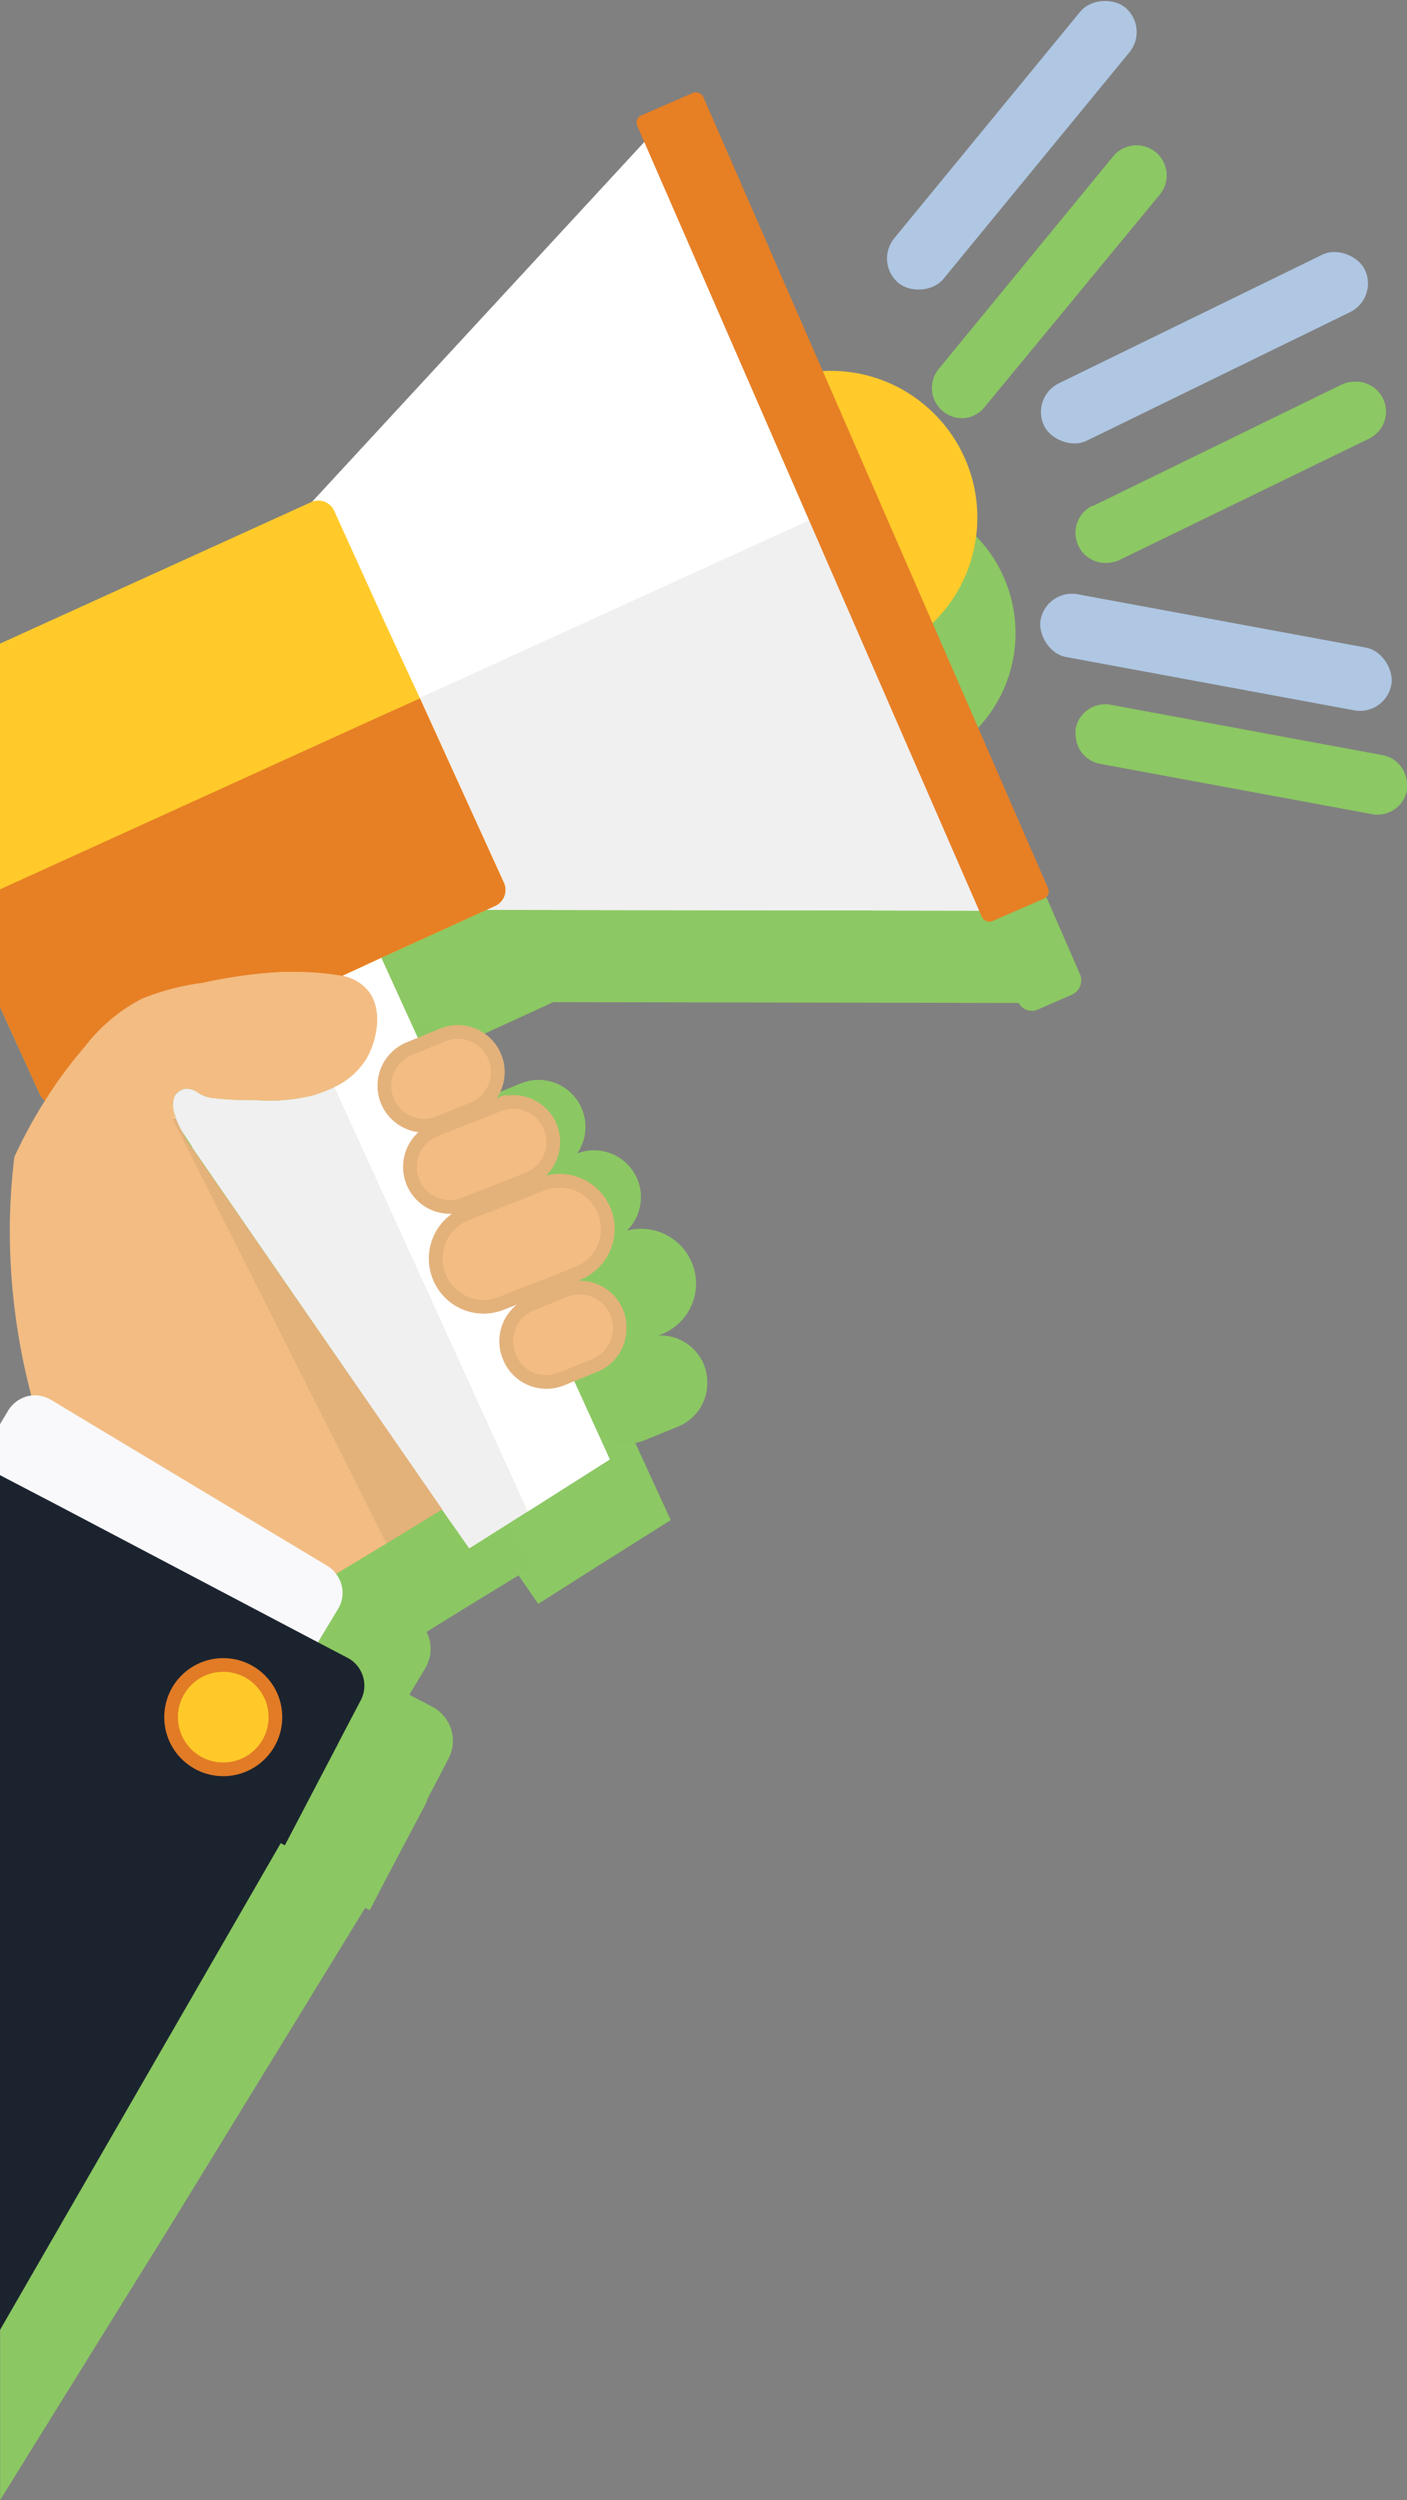 <svg xmlns="http://www.w3.org/2000/svg" viewBox="0 0 102.79 182.57"><rect x="0" y="0" width="102.79" height="182.57" fill="#808080" stroke="none"/><defs><style>.cls-1{fill:#8cc863;}.cls-2{fill:#8bc862;stroke:#8bc863;}.cls-10,.cls-13,.cls-2{stroke-miterlimit:10;}.cls-3{fill:#ffca2a;}.cls-4{fill:#f1f0f0;}.cls-5{fill:#fff;}.cls-6{fill:#e77f25;}.cls-7{fill:#afc7e3;}.cls-10,.cls-8{fill:#f3bc82;}.cls-9{fill:#e3b17a;}.cls-10{stroke:#e3b17a;}.cls-11{fill:#f9f9fc;}.cls-12{fill:#1b232e;}.cls-13{fill:#ffca29;stroke:#e27b26;}</style></defs><g id="Layer_2" data-name="Layer 2"><g id="Layer_1-2" data-name="Layer 1"><path class="cls-1" d="M78.3,72.64l-2.48,1.08a1.09,1.09,0,0,1-1.4-.48l-34-.06-5.57,2.55-1.64.75,1.91,4.18v0l.2.43L37.54,86l.16.35,0,.11.28.63,2.1,4.59.28.62L41,93.45l.36.8,2,4.41.39.86,0,0,2.38,5.23L49,111l-5.68,3.58-4,2.54-1.86-2.7-1.61-2.32-19.35-28-1.67.76-.46.21-3,1.39a1.19,1.19,0,0,1-1.58-.6l-.82-1.8L6.82,79.52,5.69,77,3.92,73.16.14,64.88,0,64.56V58.05L25.49,46.42l2.58-1.18.34-.15.06,0L51.33,20.34l-.26-.58a1,1,0,0,1-.09-.41,1.15,1.15,0,0,1,.32-.82,1.21,1.21,0,0,1,.37-.25l2.47-1.1a1.15,1.15,0,0,1,1.5.6l4.08,9.35,3.91,9H64a10.11,10.11,0,0,1,7.28,3,9.88,9.88,0,0,1,2,2.91,10.11,10.11,0,0,1-1.87,11.16l-.29.29L76.44,65.5l2.46,5.64A1.15,1.15,0,0,1,78.3,72.64Z"/><path class="cls-1" d="M68.85,30A2.2,2.2,0,0,1,68.53,27l12.8-15.59a2.22,2.22,0,0,1,1.7-.8,2.2,2.2,0,0,1,1.7,3.6L71.92,29.74a2.16,2.16,0,0,1-1.67.8A2.19,2.19,0,0,1,68.85,30Z"/><path class="cls-1" d="M79.86,36.94,98,28.09a2.32,2.32,0,0,1,1-.22,2.19,2.19,0,0,1,1,4.17L81.79,40.89a2.39,2.39,0,0,1-1,.22,2.2,2.2,0,0,1-1-4.17Z"/><path class="cls-1" d="M102.79,57.28a2.71,2.71,0,0,1,0,.41,2.19,2.19,0,0,1-2.56,1.76L80.38,55.78a2.18,2.18,0,0,1-1.8-2.14,3,3,0,0,1,0-.42,2.2,2.2,0,0,1,2.55-1.76L101,55.14A2.18,2.18,0,0,1,102.79,57.28Z"/><path class="cls-2" d="M38.21,114.25l-.28.17-3.78,2.31L30.47,119h0a2.29,2.29,0,0,1,.46,1.77,2.49,2.49,0,0,1-.3.81l-1.43,2.37,1.34.7.82.43a2.28,2.28,0,0,1,.94.93,2.13,2.13,0,0,1,.27.84,2.28,2.28,0,0,1-.24,1.32l-.52,1-1.12,2.14,0,.09a2.44,2.44,0,0,1-.14.28h0l-.44.84-1.59,3-1,1.91-.72,1.38-.3-.16-14.1,23L.51,180.8V110.41a2.27,2.27,0,0,1,2.43-.21l1.24.65,0-.06.52-.87,1.52-2.5L6.5,107a2.32,2.32,0,0,1,1.64-1.09c-.13-.51-.26-1-.38-1.6A46.17,46.17,0,0,1,7,88.51a34.87,34.87,0,0,1,2.23-4.1,4,4,0,0,1,.22-.34,31.63,31.63,0,0,1,2.67-3.58l.12-.13A12.29,12.29,0,0,1,16.26,77,17.62,17.62,0,0,1,20.7,75.8c.9-.17,1.68-.32,2.39-.44a23.29,23.29,0,0,1,3.4-.36h.79l.77,0a17,17,0,0,1,2.74.25h.08a3.86,3.86,0,0,1,1.34.55,2.39,2.39,0,0,1,.67.64,4.3,4.3,0,0,1,.24,3.9h0a7.46,7.46,0,0,1-.32.74,3.64,3.64,0,0,1-.23.39,5.26,5.26,0,0,1-.45.58h0a5.75,5.75,0,0,1-1.79,1.32,11,11,0,0,1-1.6.61,6.44,6.44,0,0,1-1.55.28c-.7.06-1.53.05-2.68,0a21.51,21.51,0,0,1-3.07-.14,2.4,2.4,0,0,1-1-.36,1.44,1.44,0,0,0-1-.32,1.19,1.19,0,0,0-.72.48,1.81,1.81,0,0,0,0,1.57,9.83,9.83,0,0,0,.94,1.82c.09.13.15.23.2.29l.06.09,0,0,16.65,24.1Z"/><path class="cls-2" d="M34.18,84.35a2.86,2.86,0,0,1-.2-1.07,2.92,2.92,0,0,1,1.86-2.72l2.44-1a2.92,2.92,0,0,1,3.79,1.66,2.86,2.86,0,0,1,.2,1.07A2.91,2.91,0,0,1,40.42,85L38,86A2.93,2.93,0,0,1,34.18,84.35Z"/><path class="cls-2" d="M37.7,86.52l4.63-1.82a2.93,2.93,0,0,1,3.79,1.65,2.86,2.86,0,0,1,.2,1.07,2.91,2.91,0,0,1-1.85,2.72L39.84,92a2.92,2.92,0,0,1-3.79-1.65,2.86,2.86,0,0,1-.2-1.07A2.91,2.91,0,0,1,37.7,86.52Z"/><path class="cls-2" d="M48.07,97l-5.56,2.18a3.49,3.49,0,0,1-4.54-2,3.38,3.38,0,0,1-.24-1.28A3.5,3.5,0,0,1,40,92.65l5.56-2.18a3.51,3.51,0,0,1,4.55,2,3.38,3.38,0,0,1,.24,1.28A3.5,3.5,0,0,1,48.07,97Z"/><path class="cls-2" d="M51.17,101a2.92,2.92,0,0,1-1.85,2.72l-2.45,1A2.92,2.92,0,0,1,43.08,103a2.86,2.86,0,0,1-.2-1.07,2.91,2.91,0,0,1,1.85-2.71l2.45-1A2.93,2.93,0,0,1,51,99.94,2.86,2.86,0,0,1,51.17,101Z"/><circle class="cls-3" cx="60.68" cy="37.8" r="10.72"/><path class="cls-4" d="M38.54,110.38l-4.26,2.69-2-2.85L14.05,83.8l0,0L14,83.67c-.05-.06-.11-.16-.2-.29-.5-.78-1.54-2.58-1-3.39a1.19,1.19,0,0,1,.72-.48,1.44,1.44,0,0,1,1,.32c.68.46,1.81.48,4.08.5A13.43,13.43,0,0,0,22.82,80a11,11,0,0,0,1.6-.61Z"/><path class="cls-4" d="M44.55,106.57l-6,3.81-14.12-31a11,11,0,0,1-1.6.61,13.43,13.43,0,0,1-4.23.32c-2.27,0-3.4,0-4.08-.5a1.44,1.44,0,0,0-1-.32,1.19,1.19,0,0,0-.72.48c-.55.81.49,2.61,1,3.39L10.08,78l-1.2-1.73L20.58,71h0L27,68.06l.86,1.88Z"/><polygon class="cls-5" points="44.55 106.57 38.54 110.38 24.42 79.4 21.44 72.86 20.58 70.98 20.59 70.97 26.99 68.06 27.85 69.94 44.55 106.57"/><polygon class="cls-5" points="47.41 10 73.16 66.5 72.62 66.5 34.62 66.44 21.62 37.92 47.41 10"/><polygon class="cls-4" points="59.54 37.8 72.62 66.5 34.62 66.44 28.1 52.13 59.54 37.8"/><rect class="cls-6" x="58.92" y="4.93" width="5.27" height="64.18" rx="0.57" transform="translate(-9.66 27.68) rotate(-23.55)"/><path class="cls-3" d="M36.2,66.14l-.66.3-7.69,3.5L25,71.26h0l-3.52,1.6L10.08,78,6.82,79.52l-2.23,1a1.24,1.24,0,0,1-1.31-.16,1.28,1.28,0,0,1-.37-.46L0,73.53V47L22.77,36.65h0a1.27,1.27,0,0,1,1.64.64l3.63,8L30.68,51l6.15,13.5A1.28,1.28,0,0,1,36.2,66.14Z"/><path class="cls-6" d="M36.2,66.14l-.66.3-7.69,3.5L25,71.26h0l-3.52,1.6L10.08,78,6.82,79.52l-2.23,1a1.24,1.24,0,0,1-1.31-.16,1.28,1.28,0,0,1-.37-.46L0,73.53V64.94l.14-.06,28-12.74L30.68,51l6.15,13.5A1.28,1.28,0,0,1,36.2,66.14Z"/><rect class="cls-7" x="60.89" y="8.27" width="26.06" height="4.66" rx="2.33" transform="translate(18.82 61.01) rotate(-50.61)"/><rect class="cls-7" x="74.96" y="23.06" width="26.06" height="4.66" rx="2.33" transform="translate(-2.22 41.16) rotate(-26.01)"/><rect class="cls-7" x="75.8" y="45.31" width="26.06" height="4.66" rx="2.33" transform="translate(10.15 -15.37) rotate(10.48)"/><path class="cls-8" d="M28.25,112.7l-3.68,2.22h0c-2.06.13-9.92.39-16.5-5.22a21.8,21.8,0,0,1-5.78-7.79s0,0,0,0A47.24,47.24,0,0,1,.72,89.23a46,46,0,0,1,.33-4.75,34.87,34.87,0,0,1,2.23-4.1,32.3,32.3,0,0,1,2.89-3.92,12.57,12.57,0,0,1,4.19-3.53,17.62,17.62,0,0,1,4.44-1.16,34.64,34.64,0,0,1,5.79-.8h.79a20.57,20.57,0,0,1,3.59.28,3.18,3.18,0,0,1,2,1.19c1,1.39.55,3.45-.08,4.65a3.64,3.64,0,0,1-.23.39,5.44,5.44,0,0,1-2.25,1.91,11,11,0,0,1-1.6.61,13.43,13.43,0,0,1-4.23.32,21.51,21.51,0,0,1-3.07-.14,2.4,2.4,0,0,1-1-.36,1.44,1.44,0,0,0-1-.32,1.19,1.19,0,0,0-.72.48,1.81,1.81,0,0,0,.05,1.57l-.21.1Z"/><path class="cls-9" d="M32.31,110.22l-4.06,2.48-15.64-31,.21-.1a9.83,9.83,0,0,0,.94,1.82c.09.13.15.23.2.29l.06.09,0,0Z"/><path class="cls-10" d="M36.37,78.3A2.91,2.91,0,0,1,34.52,81l-2.45,1a2.93,2.93,0,0,1-3.79-1.65,2.86,2.86,0,0,1-.2-1.07,2.92,2.92,0,0,1,1.86-2.72l2.44-1a2.92,2.92,0,0,1,3.79,1.66A2.86,2.86,0,0,1,36.37,78.3Z"/><path class="cls-10" d="M40.42,83.39a2.91,2.91,0,0,1-1.85,2.72l-4.63,1.82a2.92,2.92,0,0,1-3.79-1.65,2.86,2.86,0,0,1-.2-1.07,2.91,2.91,0,0,1,1.85-2.72l4.63-1.82a2.93,2.93,0,0,1,3.79,1.65A2.86,2.86,0,0,1,40.42,83.39Z"/><path class="cls-10" d="M44.4,89.7A3.5,3.5,0,0,1,42.17,93l-5.56,2.18a3.49,3.49,0,0,1-4.54-2,3.38,3.38,0,0,1-.24-1.28,3.5,3.5,0,0,1,2.22-3.26l5.56-2.18a3.51,3.51,0,0,1,4.55,2A3.38,3.38,0,0,1,44.4,89.7Z"/><path class="cls-10" d="M45.27,97a2.92,2.92,0,0,1-1.85,2.72l-2.45,1A2.92,2.92,0,0,1,37.18,99a2.86,2.86,0,0,1-.2-1.07,2.91,2.91,0,0,1,1.85-2.71l2.45-1a2.93,2.93,0,0,1,3.79,1.65A2.86,2.86,0,0,1,45.27,97Z"/><path class="cls-11" d="M24.69,117.5l-1.43,2.37-.52.85-.34.56a2.27,2.27,0,0,1-3.13.78l-2.22-1.34L0,110.45V104l.6-1a2.32,2.32,0,0,1,1.64-1.09,2.34,2.34,0,0,1,1.49.31l3.52,2.12,16.66,10a2.09,2.09,0,0,1,.62.56A2.27,2.27,0,0,1,24.69,117.5Z"/><path class="cls-12" d="M26.39,124.09l-1.69,3.22a2.44,2.44,0,0,1-.14.28h0l-3.75,7.16-.3-.16-15.58,27L0,170.14V107.72l4.22,2.2,19,10,1.62.85.54.28A2.3,2.3,0,0,1,26.39,124.09Z"/><circle class="cls-13" cx="16.31" cy="125.39" r="3.81"/></g></g></svg>